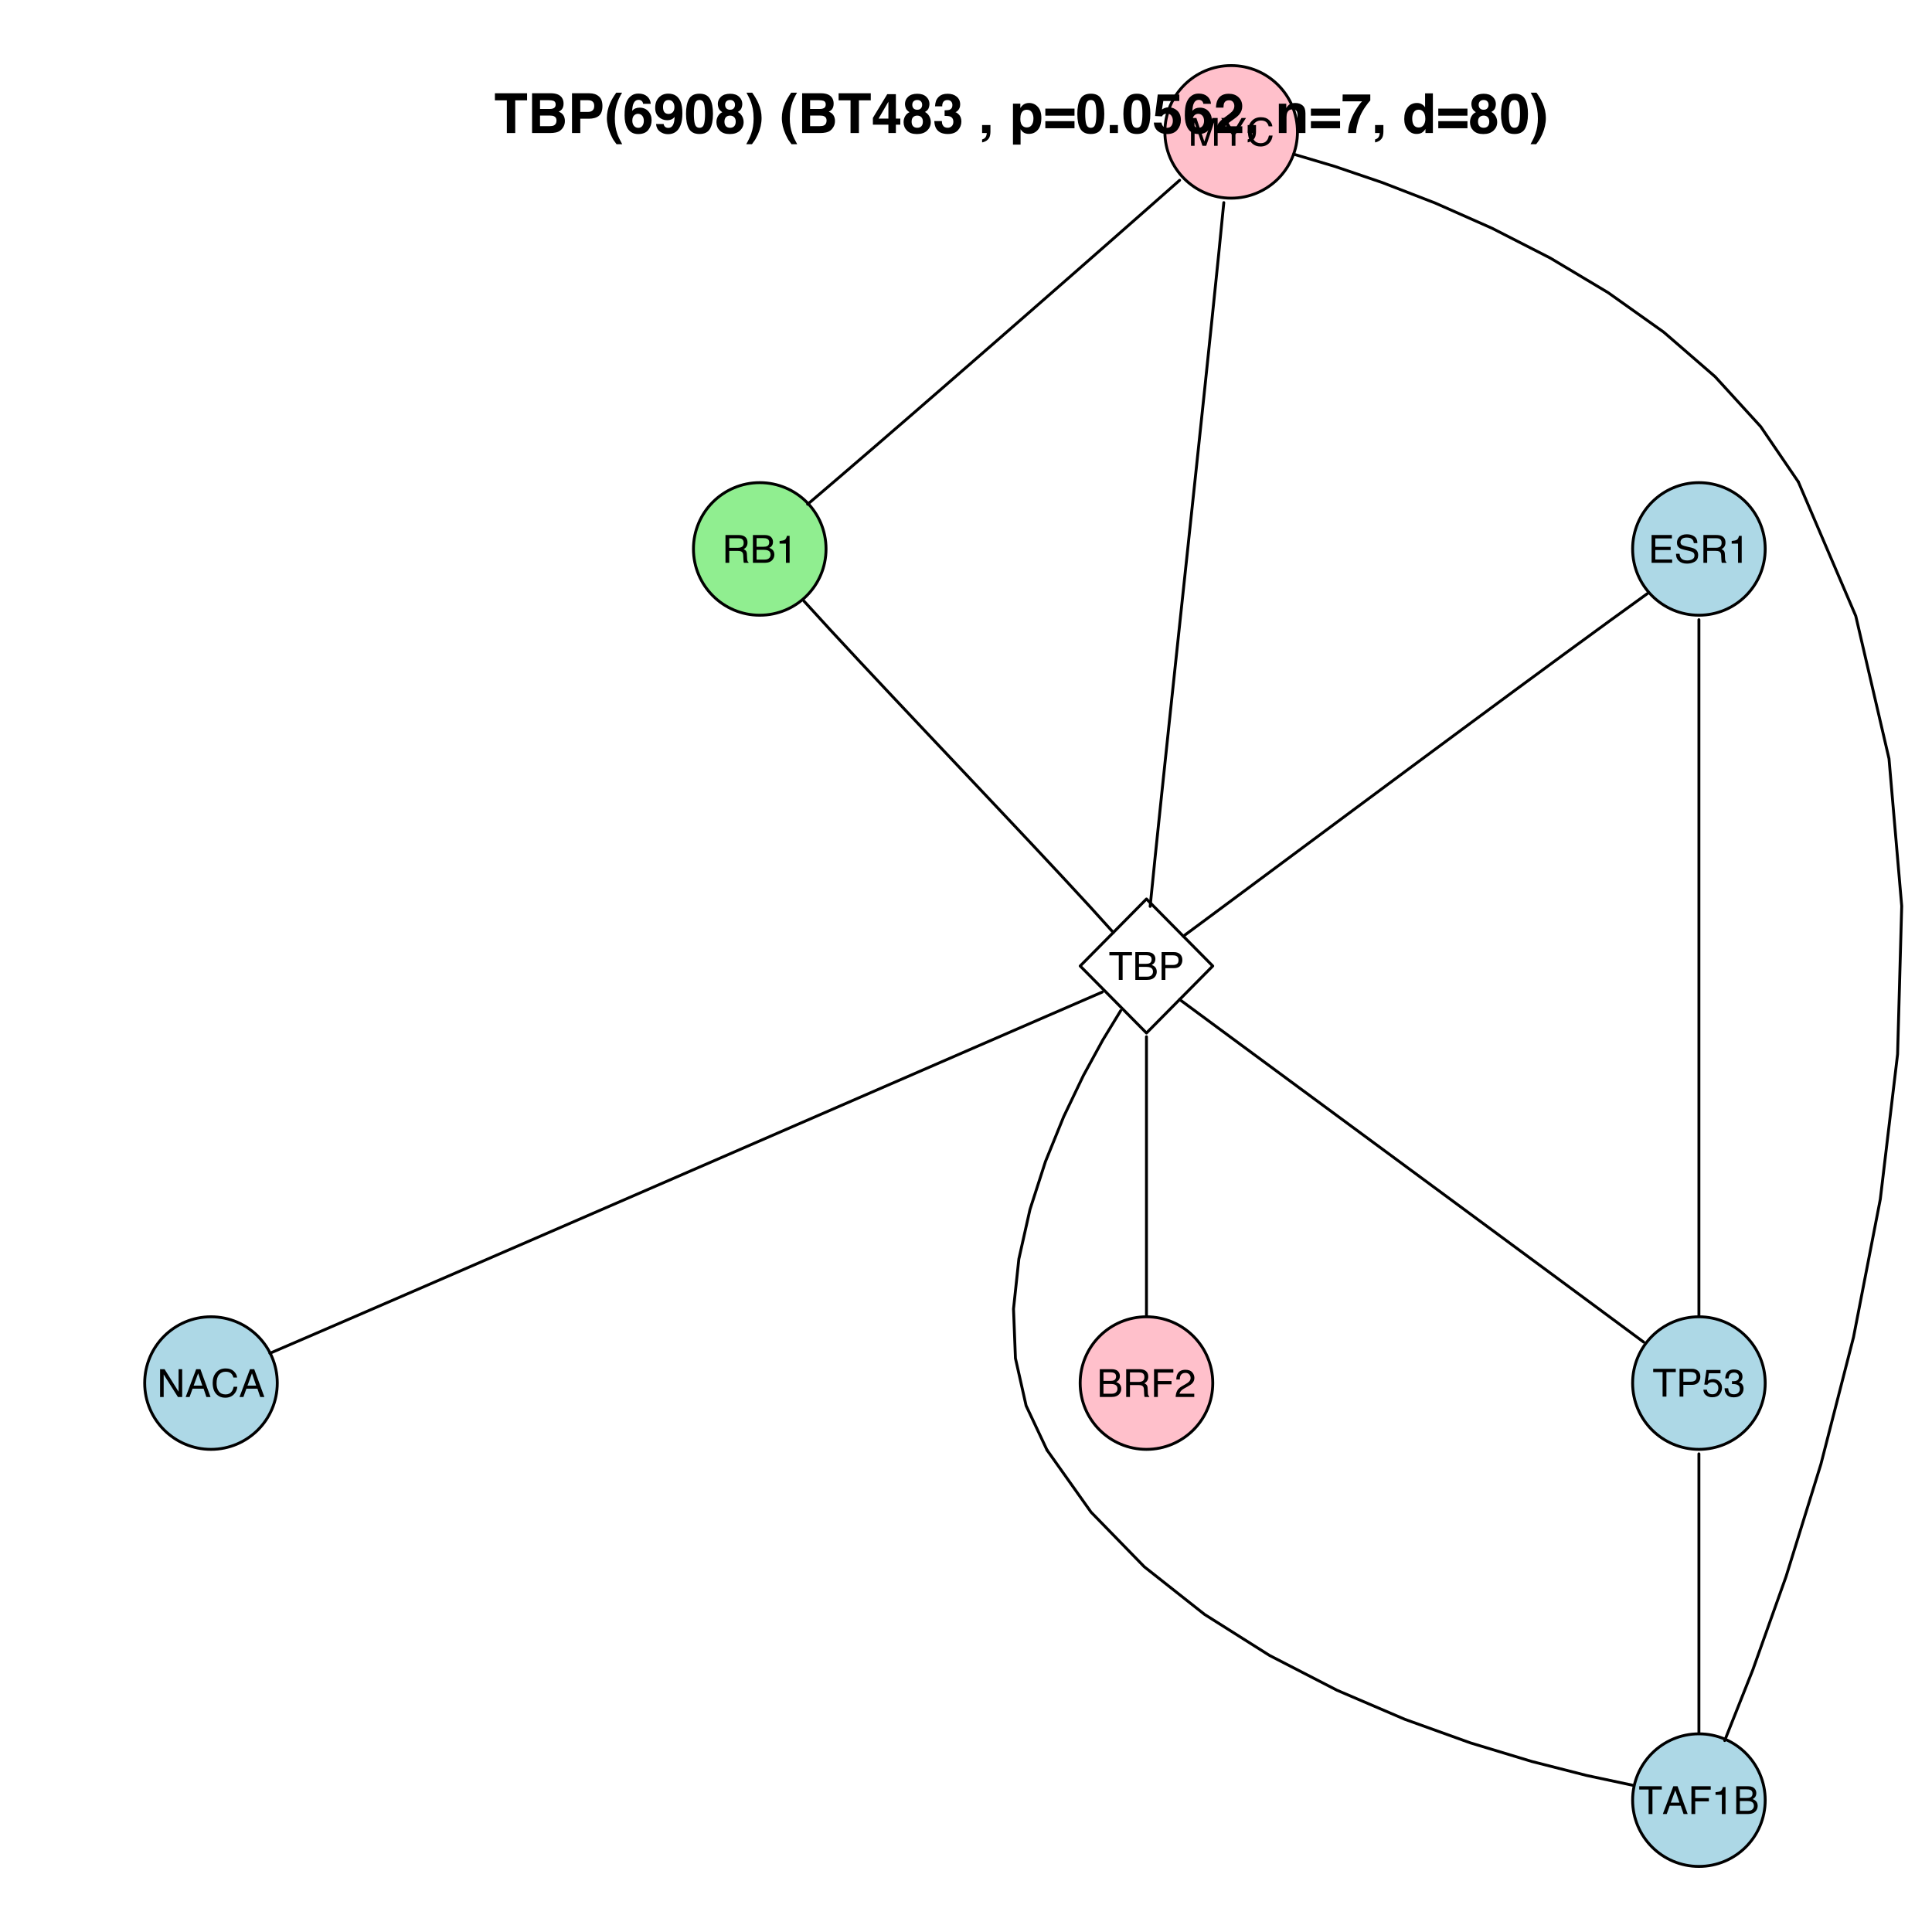 <?xml version="1.0" encoding="UTF-8"?>
<svg xmlns="http://www.w3.org/2000/svg" xmlns:xlink="http://www.w3.org/1999/xlink" width="504pt" height="504pt" viewBox="0 0 504 504" version="1.1">
<defs>
<g>
<symbol overflow="visible" id="glyph0-0">
<path style="stroke:none;" d="M 0.328 0 L 0.328 -7.25 L 6.078 -7.25 L 6.078 0 Z M 5.172 -0.906 L 5.172 -6.344 L 1.234 -6.344 L 1.234 -0.906 Z "/>
</symbol>
<symbol overflow="visible" id="glyph0-1">
<path style="stroke:none;" d="M 0.859 -7.25 L 6.156 -7.25 L 6.156 -6.359 L 1.828 -6.359 L 1.828 -4.156 L 5.828 -4.156 L 5.828 -3.328 L 1.828 -3.328 L 1.828 -0.859 L 6.219 -0.859 L 6.219 0 L 0.859 0 Z M 3.547 -7.25 Z "/>
</symbol>
<symbol overflow="visible" id="glyph0-2">
<path style="stroke:none;" d="M 1.406 -2.344 C 1.438 -1.926 1.535 -1.594 1.703 -1.344 C 2.023 -0.852 2.598 -0.609 3.422 -0.609 C 3.797 -0.609 4.133 -0.664 4.438 -0.781 C 5.02 -0.977 5.312 -1.344 5.312 -1.875 C 5.312 -2.27 5.188 -2.551 4.938 -2.719 C 4.688 -2.883 4.297 -3.023 3.766 -3.141 L 2.781 -3.359 C 2.145 -3.504 1.691 -3.664 1.422 -3.844 C 0.961 -4.145 0.734 -4.598 0.734 -5.203 C 0.734 -5.859 0.957 -6.395 1.406 -6.812 C 1.852 -7.227 2.492 -7.438 3.328 -7.438 C 4.086 -7.438 4.734 -7.25 5.266 -6.875 C 5.797 -6.508 6.062 -5.926 6.062 -5.125 L 5.141 -5.125 C 5.086 -5.508 4.977 -5.805 4.812 -6.016 C 4.52 -6.391 4.016 -6.578 3.297 -6.578 C 2.711 -6.578 2.289 -6.457 2.031 -6.219 C 1.781 -5.977 1.656 -5.695 1.656 -5.375 C 1.656 -5.02 1.805 -4.758 2.109 -4.594 C 2.305 -4.488 2.742 -4.359 3.422 -4.203 L 4.438 -3.969 C 4.926 -3.852 5.305 -3.695 5.578 -3.5 C 6.035 -3.164 6.266 -2.676 6.266 -2.031 C 6.266 -1.227 5.973 -0.648 5.391 -0.297 C 4.805 0.047 4.129 0.219 3.359 0.219 C 2.453 0.219 1.742 -0.016 1.234 -0.484 C 0.723 -0.941 0.473 -1.562 0.484 -2.344 Z M 3.391 -7.453 Z "/>
</symbol>
<symbol overflow="visible" id="glyph0-3">
<path style="stroke:none;" d="M 4.141 -3.922 C 4.598 -3.922 4.961 -4.016 5.234 -4.203 C 5.504 -4.391 5.641 -4.723 5.641 -5.203 C 5.641 -5.723 5.453 -6.078 5.078 -6.266 C 4.867 -6.359 4.598 -6.406 4.266 -6.406 L 1.875 -6.406 L 1.875 -3.922 Z M 0.891 -7.25 L 4.25 -7.25 C 4.801 -7.25 5.254 -7.172 5.609 -7.016 C 6.297 -6.703 6.641 -6.129 6.641 -5.297 C 6.641 -4.859 6.547 -4.5 6.359 -4.219 C 6.18 -3.945 5.93 -3.727 5.609 -3.562 C 5.891 -3.445 6.102 -3.297 6.25 -3.109 C 6.395 -2.922 6.473 -2.617 6.484 -2.203 L 6.531 -1.219 C 6.539 -0.945 6.562 -0.742 6.594 -0.609 C 6.656 -0.379 6.758 -0.227 6.906 -0.156 L 6.906 0 L 5.703 0 C 5.672 -0.062 5.645 -0.141 5.625 -0.234 C 5.602 -0.336 5.586 -0.531 5.578 -0.812 L 5.516 -2.031 C 5.492 -2.5 5.316 -2.812 4.984 -2.969 C 4.797 -3.062 4.504 -3.109 4.109 -3.109 L 1.875 -3.109 L 1.875 0 L 0.891 0 Z "/>
</symbol>
<symbol overflow="visible" id="glyph0-4">
<path style="stroke:none;" d="M 0.969 -5 L 0.969 -5.688 C 1.613 -5.75 2.062 -5.852 2.312 -6 C 2.562 -6.145 2.75 -6.488 2.875 -7.031 L 3.578 -7.031 L 3.578 0 L 2.625 0 L 2.625 -5 Z "/>
</symbol>
<symbol overflow="visible" id="glyph0-5">
<path style="stroke:none;" d="M 0.75 -7.25 L 2.156 -7.25 L 4.234 -1.125 L 6.297 -7.25 L 7.703 -7.25 L 7.703 0 L 6.766 0 L 6.766 -4.281 C 6.766 -4.426 6.766 -4.672 6.766 -5.016 C 6.773 -5.359 6.781 -5.723 6.781 -6.109 L 4.719 0 L 3.734 0 L 1.656 -6.109 L 1.656 -5.891 C 1.656 -5.711 1.66 -5.441 1.672 -5.078 C 1.68 -4.711 1.688 -4.445 1.688 -4.281 L 1.688 0 L 0.75 0 Z "/>
</symbol>
<symbol overflow="visible" id="glyph0-6">
<path style="stroke:none;" d="M 0.203 -7.25 L 1.359 -7.25 L 3.438 -3.766 L 5.516 -7.25 L 6.672 -7.25 L 3.922 -2.922 L 3.922 0 L 2.953 0 L 2.953 -2.922 Z M 3.453 -7.25 Z "/>
</symbol>
<symbol overflow="visible" id="glyph0-7">
<path style="stroke:none;" d="M 3.828 -7.453 C 4.742 -7.453 5.453 -7.207 5.953 -6.719 C 6.461 -6.238 6.75 -5.691 6.812 -5.078 L 5.844 -5.078 C 5.738 -5.547 5.523 -5.914 5.203 -6.188 C 4.879 -6.457 4.422 -6.594 3.828 -6.594 C 3.117 -6.594 2.547 -6.344 2.109 -5.844 C 1.672 -5.344 1.453 -4.57 1.453 -3.531 C 1.453 -2.688 1.648 -2 2.047 -1.469 C 2.441 -0.938 3.031 -0.672 3.812 -0.672 C 4.539 -0.672 5.094 -0.953 5.469 -1.516 C 5.664 -1.805 5.816 -2.191 5.922 -2.672 L 6.875 -2.672 C 6.789 -1.898 6.508 -1.258 6.031 -0.75 C 5.445 -0.125 4.672 0.188 3.703 0.188 C 2.859 0.188 2.148 -0.066 1.578 -0.578 C 0.816 -1.254 0.438 -2.297 0.438 -3.703 C 0.438 -4.773 0.723 -5.648 1.297 -6.328 C 1.91 -7.078 2.754 -7.453 3.828 -7.453 Z M 3.625 -7.453 Z "/>
</symbol>
<symbol overflow="visible" id="glyph0-8">
<path style="stroke:none;" d="M 3.5 -4.188 C 3.906 -4.188 4.227 -4.242 4.469 -4.359 C 4.82 -4.535 5 -4.863 5 -5.344 C 5 -5.812 4.805 -6.129 4.422 -6.297 C 4.211 -6.391 3.891 -6.438 3.453 -6.438 L 1.703 -6.438 L 1.703 -4.188 Z M 3.828 -0.844 C 4.43 -0.844 4.859 -1.016 5.109 -1.359 C 5.273 -1.578 5.359 -1.844 5.359 -2.156 C 5.359 -2.688 5.125 -3.047 4.656 -3.234 C 4.406 -3.336 4.07 -3.391 3.656 -3.391 L 1.703 -3.391 L 1.703 -0.844 Z M 0.75 -7.25 L 3.859 -7.25 C 4.711 -7.25 5.316 -6.992 5.672 -6.484 C 5.879 -6.191 5.984 -5.848 5.984 -5.453 C 5.984 -4.992 5.852 -4.617 5.594 -4.328 C 5.457 -4.172 5.266 -4.031 5.016 -3.906 C 5.391 -3.758 5.664 -3.598 5.844 -3.422 C 6.176 -3.109 6.344 -2.676 6.344 -2.125 C 6.344 -1.656 6.195 -1.227 5.906 -0.844 C 5.469 -0.281 4.77 0 3.812 0 L 0.75 0 Z "/>
</symbol>
<symbol overflow="visible" id="glyph0-9">
<path style="stroke:none;" d="M 6.047 -7.25 L 6.047 -6.391 L 3.609 -6.391 L 3.609 0 L 2.609 0 L 2.609 -6.391 L 0.156 -6.391 L 0.156 -7.25 Z "/>
</symbol>
<symbol overflow="visible" id="glyph0-10">
<path style="stroke:none;" d="M 0.859 -7.25 L 4.125 -7.25 C 4.77 -7.25 5.289 -7.066 5.688 -6.703 C 6.082 -6.336 6.281 -5.828 6.281 -5.172 C 6.281 -4.609 6.102 -4.113 5.75 -3.688 C 5.395 -3.27 4.852 -3.062 4.125 -3.062 L 1.844 -3.062 L 1.844 0 L 0.859 0 Z M 5.281 -5.172 C 5.281 -5.703 5.082 -6.062 4.688 -6.25 C 4.477 -6.352 4.18 -6.406 3.797 -6.406 L 1.844 -6.406 L 1.844 -3.891 L 3.797 -3.891 C 4.242 -3.891 4.602 -3.984 4.875 -4.172 C 5.145 -4.359 5.281 -4.691 5.281 -5.172 Z "/>
</symbol>
<symbol overflow="visible" id="glyph0-11">
<path style="stroke:none;" d="M 0.766 -7.25 L 1.938 -7.25 L 5.594 -1.375 L 5.594 -7.25 L 6.531 -7.25 L 6.531 0 L 5.422 0 L 1.703 -5.875 L 1.703 0 L 0.766 0 Z M 3.578 -7.25 Z "/>
</symbol>
<symbol overflow="visible" id="glyph0-12">
<path style="stroke:none;" d="M 4.484 -2.969 L 3.391 -6.172 L 2.219 -2.969 Z M 2.875 -7.25 L 3.984 -7.25 L 6.625 0 L 5.547 0 L 4.812 -2.172 L 1.938 -2.172 L 1.156 0 L 0.141 0 Z M 3.391 -7.25 Z "/>
</symbol>
<symbol overflow="visible" id="glyph0-13">
<path style="stroke:none;" d="M 1.25 -1.797 C 1.312 -1.297 1.547 -0.945 1.953 -0.75 C 2.16 -0.656 2.406 -0.609 2.688 -0.609 C 3.207 -0.609 3.594 -0.773 3.844 -1.109 C 4.102 -1.441 4.234 -1.812 4.234 -2.219 C 4.234 -2.719 4.082 -3.098 3.781 -3.359 C 3.477 -3.629 3.117 -3.766 2.703 -3.766 C 2.391 -3.766 2.125 -3.707 1.906 -3.594 C 1.688 -3.477 1.504 -3.312 1.359 -3.094 L 0.578 -3.141 L 1.125 -6.953 L 4.797 -6.953 L 4.797 -6.094 L 1.781 -6.094 L 1.484 -4.125 C 1.648 -4.25 1.805 -4.344 1.953 -4.406 C 2.211 -4.52 2.52 -4.578 2.875 -4.578 C 3.52 -4.578 4.066 -4.363 4.516 -3.938 C 4.961 -3.52 5.188 -2.992 5.188 -2.359 C 5.188 -1.691 4.977 -1.102 4.562 -0.594 C 4.156 -0.082 3.5 0.172 2.594 0.172 C 2.02 0.172 1.508 0.008 1.062 -0.312 C 0.625 -0.633 0.379 -1.129 0.328 -1.797 Z "/>
</symbol>
<symbol overflow="visible" id="glyph0-14">
<path style="stroke:none;" d="M 2.625 0.188 C 1.789 0.188 1.18 -0.039 0.797 -0.5 C 0.422 -0.957 0.234 -1.516 0.234 -2.172 L 1.172 -2.172 C 1.211 -1.711 1.297 -1.379 1.422 -1.172 C 1.648 -0.797 2.066 -0.609 2.672 -0.609 C 3.141 -0.609 3.516 -0.734 3.797 -0.984 C 4.078 -1.242 4.219 -1.566 4.219 -1.953 C 4.219 -2.441 4.066 -2.781 3.766 -2.969 C 3.473 -3.164 3.062 -3.266 2.531 -3.266 C 2.477 -3.266 2.422 -3.266 2.359 -3.266 C 2.297 -3.266 2.234 -3.266 2.172 -3.266 L 2.172 -4.047 C 2.266 -4.035 2.344 -4.023 2.406 -4.016 C 2.469 -4.016 2.535 -4.016 2.609 -4.016 C 2.941 -4.016 3.211 -4.07 3.422 -4.188 C 3.797 -4.363 3.984 -4.691 3.984 -5.172 C 3.984 -5.523 3.859 -5.797 3.609 -5.984 C 3.359 -6.172 3.066 -6.266 2.734 -6.266 C 2.141 -6.266 1.734 -6.066 1.516 -5.672 C 1.391 -5.453 1.316 -5.145 1.297 -4.75 L 0.422 -4.75 C 0.422 -5.27 0.523 -5.719 0.734 -6.094 C 1.098 -6.75 1.734 -7.078 2.641 -7.078 C 3.367 -7.078 3.926 -6.914 4.312 -6.594 C 4.707 -6.27 4.906 -5.805 4.906 -5.203 C 4.906 -4.766 4.789 -4.41 4.562 -4.141 C 4.414 -3.973 4.227 -3.844 4 -3.75 C 4.375 -3.645 4.664 -3.445 4.875 -3.156 C 5.082 -2.863 5.188 -2.508 5.188 -2.094 C 5.188 -1.414 4.961 -0.863 4.516 -0.438 C 4.066 -0.02 3.438 0.188 2.625 0.188 Z "/>
</symbol>
<symbol overflow="visible" id="glyph0-15">
<path style="stroke:none;" d="M 0.859 -7.25 L 5.891 -7.25 L 5.891 -6.359 L 1.844 -6.359 L 1.844 -4.156 L 5.406 -4.156 L 5.406 -3.297 L 1.844 -3.297 L 1.844 0 L 0.859 0 Z "/>
</symbol>
<symbol overflow="visible" id="glyph0-16">
<path style="stroke:none;" d="M 0.312 0 C 0.344 -0.602 0.469 -1.129 0.688 -1.578 C 0.906 -2.035 1.332 -2.445 1.969 -2.812 L 2.922 -3.359 C 3.348 -3.609 3.645 -3.82 3.812 -4 C 4.082 -4.27 4.219 -4.582 4.219 -4.938 C 4.219 -5.344 4.094 -5.664 3.844 -5.906 C 3.602 -6.156 3.273 -6.281 2.859 -6.281 C 2.254 -6.281 1.832 -6.051 1.594 -5.594 C 1.469 -5.344 1.398 -5 1.391 -4.562 L 0.484 -4.562 C 0.492 -5.176 0.609 -5.676 0.828 -6.062 C 1.211 -6.75 1.895 -7.094 2.875 -7.094 C 3.676 -7.094 4.266 -6.875 4.641 -6.438 C 5.016 -6 5.203 -5.508 5.203 -4.969 C 5.203 -4.406 5.004 -3.926 4.609 -3.531 C 4.379 -3.289 3.961 -3.004 3.359 -2.672 L 2.688 -2.297 C 2.363 -2.117 2.113 -1.953 1.938 -1.797 C 1.602 -1.504 1.395 -1.188 1.312 -0.844 L 5.172 -0.844 L 5.172 0 Z "/>
</symbol>
<symbol overflow="visible" id="glyph1-0">
<path style="stroke:none;" d="M 1.078 0 L 1.078 -10.375 L 9.438 -10.375 L 9.438 0 Z M 8.141 -1.297 L 8.141 -9.078 L 2.375 -9.078 L 2.375 -1.297 Z "/>
</symbol>
<symbol overflow="visible" id="glyph1-1">
<path style="stroke:none;" d="M 8.625 -10.375 L 8.625 -8.531 L 5.531 -8.531 L 5.531 0 L 3.344 0 L 3.344 -8.531 L 0.234 -8.531 L 0.234 -10.375 Z "/>
</symbol>
<symbol overflow="visible" id="glyph1-2">
<path style="stroke:none;" d="M 3.203 -8.562 L 3.203 -6.281 L 5.75 -6.281 C 6.195 -6.281 6.562 -6.363 6.844 -6.531 C 7.133 -6.707 7.281 -7.016 7.281 -7.453 C 7.281 -7.93 7.094 -8.25 6.719 -8.406 C 6.395 -8.508 5.984 -8.562 5.484 -8.562 Z M 3.203 -4.562 L 3.203 -1.797 L 5.75 -1.797 C 6.195 -1.797 6.551 -1.859 6.812 -1.984 C 7.27 -2.211 7.5 -2.645 7.5 -3.281 C 7.5 -3.82 7.273 -4.191 6.828 -4.391 C 6.578 -4.504 6.227 -4.562 5.781 -4.562 Z M 6.172 -10.375 C 7.441 -10.352 8.344 -9.984 8.875 -9.266 C 9.188 -8.828 9.344 -8.301 9.344 -7.688 C 9.344 -7.051 9.188 -6.539 8.875 -6.156 C 8.695 -5.938 8.43 -5.738 8.078 -5.562 C 8.609 -5.375 9.008 -5.07 9.281 -4.656 C 9.551 -4.238 9.688 -3.727 9.688 -3.125 C 9.688 -2.508 9.531 -1.961 9.219 -1.484 C 9.02 -1.148 8.773 -0.875 8.484 -0.656 C 8.148 -0.406 7.754 -0.234 7.297 -0.141 C 6.848 -0.047 6.359 0 5.828 0 L 1.125 0 L 1.125 -10.375 Z "/>
</symbol>
<symbol overflow="visible" id="glyph1-3">
<path style="stroke:none;" d="M 6.938 -7.062 C 6.938 -7.602 6.789 -7.988 6.5 -8.219 C 6.219 -8.445 5.82 -8.562 5.312 -8.562 L 3.297 -8.562 L 3.297 -5.516 L 5.312 -5.516 C 5.82 -5.516 6.219 -5.641 6.5 -5.891 C 6.789 -6.141 6.938 -6.531 6.938 -7.062 Z M 9.078 -7.078 C 9.078 -5.859 8.766 -4.992 8.141 -4.484 C 7.523 -3.984 6.645 -3.734 5.5 -3.734 L 3.297 -3.734 L 3.297 0 L 1.141 0 L 1.141 -10.375 L 5.656 -10.375 C 6.695 -10.375 7.523 -10.102 8.141 -9.562 C 8.766 -9.031 9.078 -8.203 9.078 -7.078 Z "/>
</symbol>
<symbol overflow="visible" id="glyph1-4">
<path style="stroke:none;" d="M 1.453 -7.75 C 1.816 -8.613 2.359 -9.539 3.078 -10.531 L 4.594 -10.531 L 4.156 -9.75 C 3.562 -8.664 3.148 -7.531 2.922 -6.344 C 2.773 -5.562 2.703 -4.711 2.703 -3.797 C 2.703 -2.359 2.91 -1.039 3.328 0.156 C 3.566 0.875 4 1.789 4.625 2.906 L 3.141 2.906 L 2.641 2.219 C 2.316 1.812 1.973 1.195 1.609 0.375 C 0.953 -1.082 0.625 -2.516 0.625 -3.922 C 0.625 -5.211 0.898 -6.488 1.453 -7.75 Z "/>
</symbol>
<symbol overflow="visible" id="glyph1-5">
<path style="stroke:none;" d="M 2.469 -3.234 C 2.469 -2.68 2.613 -2.227 2.906 -1.875 C 3.195 -1.531 3.57 -1.359 4.031 -1.359 C 4.477 -1.359 4.828 -1.523 5.078 -1.859 C 5.336 -2.203 5.469 -2.641 5.469 -3.172 C 5.469 -3.766 5.32 -4.219 5.031 -4.531 C 4.738 -4.852 4.379 -5.016 3.953 -5.016 C 3.617 -5.016 3.316 -4.91 3.047 -4.703 C 2.66 -4.398 2.469 -3.91 2.469 -3.234 Z M 5.281 -7.625 C 5.281 -7.789 5.219 -7.973 5.094 -8.172 C 4.875 -8.492 4.547 -8.656 4.109 -8.656 C 3.461 -8.656 3 -8.289 2.719 -7.562 C 2.57 -7.156 2.469 -6.555 2.406 -5.766 C 2.656 -6.066 2.941 -6.285 3.266 -6.422 C 3.598 -6.555 3.977 -6.625 4.406 -6.625 C 5.312 -6.625 6.051 -6.316 6.625 -5.703 C 7.207 -5.086 7.5 -4.301 7.5 -3.344 C 7.5 -2.383 7.211 -1.539 6.641 -0.812 C 6.078 -0.094 5.195 0.266 4 0.266 C 2.719 0.266 1.77 -0.27 1.156 -1.344 C 0.688 -2.188 0.453 -3.27 0.453 -4.594 C 0.453 -5.375 0.484 -6.008 0.547 -6.5 C 0.66 -7.363 0.891 -8.082 1.234 -8.656 C 1.523 -9.145 1.906 -9.539 2.375 -9.844 C 2.844 -10.145 3.406 -10.297 4.062 -10.297 C 5.008 -10.297 5.766 -10.051 6.328 -9.562 C 6.891 -9.082 7.207 -8.438 7.281 -7.625 Z "/>
</symbol>
<symbol overflow="visible" id="glyph1-6">
<path style="stroke:none;" d="M 0.422 -6.609 C 0.422 -7.703 0.738 -8.586 1.375 -9.266 C 2.008 -9.941 2.828 -10.281 3.828 -10.281 C 5.379 -10.281 6.445 -9.594 7.031 -8.219 C 7.352 -7.445 7.516 -6.426 7.516 -5.156 C 7.516 -3.914 7.359 -2.883 7.047 -2.062 C 6.441 -0.488 5.344 0.297 3.75 0.297 C 2.977 0.297 2.285 0.07 1.672 -0.375 C 1.066 -0.832 0.723 -1.492 0.641 -2.359 L 2.625 -2.359 C 2.676 -2.055 2.801 -1.812 3 -1.625 C 3.207 -1.438 3.484 -1.344 3.828 -1.344 C 4.492 -1.344 4.957 -1.711 5.219 -2.453 C 5.363 -2.848 5.457 -3.438 5.5 -4.219 C 5.312 -3.988 5.117 -3.812 4.922 -3.688 C 4.547 -3.457 4.082 -3.344 3.531 -3.344 C 2.719 -3.344 1.992 -3.625 1.359 -4.188 C 0.734 -4.75 0.422 -5.555 0.422 -6.609 Z M 3.969 -4.984 C 4.238 -4.984 4.5 -5.062 4.75 -5.219 C 5.207 -5.508 5.438 -6.016 5.438 -6.734 C 5.438 -7.305 5.301 -7.758 5.031 -8.094 C 4.758 -8.438 4.391 -8.609 3.922 -8.609 C 3.578 -8.609 3.281 -8.516 3.031 -8.328 C 2.656 -8.023 2.469 -7.516 2.469 -6.797 C 2.469 -6.191 2.586 -5.738 2.828 -5.438 C 3.078 -5.133 3.457 -4.984 3.969 -4.984 Z "/>
</symbol>
<symbol overflow="visible" id="glyph1-7">
<path style="stroke:none;" d="M 2.5 -5 C 2.5 -3.832 2.594 -2.938 2.781 -2.312 C 2.977 -1.688 3.375 -1.375 3.969 -1.375 C 4.562 -1.375 4.953 -1.688 5.141 -2.312 C 5.328 -2.938 5.422 -3.832 5.422 -5 C 5.422 -6.227 5.328 -7.133 5.141 -7.719 C 4.953 -8.312 4.562 -8.609 3.969 -8.609 C 3.375 -8.609 2.977 -8.312 2.781 -7.719 C 2.594 -7.133 2.5 -6.227 2.5 -5 Z M 3.969 -10.266 C 5.27 -10.266 6.18 -9.805 6.703 -8.891 C 7.223 -7.984 7.484 -6.688 7.484 -5 C 7.484 -3.312 7.223 -2.016 6.703 -1.109 C 6.18 -0.203 5.27 0.25 3.969 0.25 C 2.664 0.25 1.754 -0.203 1.234 -1.109 C 0.711 -2.016 0.453 -3.312 0.453 -5 C 0.453 -6.688 0.711 -7.984 1.234 -8.891 C 1.754 -9.805 2.664 -10.266 3.969 -10.266 Z "/>
</symbol>
<symbol overflow="visible" id="glyph1-8">
<path style="stroke:none;" d="M 2.469 -2.969 C 2.469 -2.457 2.598 -2.062 2.859 -1.781 C 3.117 -1.508 3.477 -1.375 3.938 -1.375 C 4.395 -1.375 4.754 -1.508 5.016 -1.781 C 5.273 -2.062 5.406 -2.457 5.406 -2.969 C 5.406 -3.488 5.27 -3.879 5 -4.141 C 4.738 -4.41 4.383 -4.547 3.938 -4.547 C 3.477 -4.547 3.117 -4.41 2.859 -4.141 C 2.598 -3.879 2.469 -3.488 2.469 -2.969 Z M 0.375 -2.828 C 0.375 -3.398 0.504 -3.914 0.766 -4.375 C 1.023 -4.844 1.406 -5.195 1.906 -5.438 C 1.414 -5.758 1.098 -6.109 0.953 -6.484 C 0.805 -6.867 0.734 -7.227 0.734 -7.562 C 0.734 -8.312 1.008 -8.945 1.562 -9.469 C 2.125 -9.988 2.914 -10.25 3.938 -10.25 C 4.945 -10.25 5.727 -9.988 6.281 -9.469 C 6.844 -8.945 7.125 -8.312 7.125 -7.562 C 7.125 -7.227 7.051 -6.867 6.906 -6.484 C 6.758 -6.109 6.441 -5.781 5.953 -5.5 C 6.453 -5.219 6.828 -4.844 7.078 -4.375 C 7.336 -3.914 7.469 -3.398 7.469 -2.828 C 7.469 -1.973 7.148 -1.242 6.516 -0.641 C 5.879 -0.035 4.988 0.266 3.844 0.266 C 2.707 0.266 1.844 -0.035 1.25 -0.641 C 0.664 -1.242 0.375 -1.973 0.375 -2.828 Z M 2.641 -7.344 C 2.641 -6.969 2.754 -6.66 2.984 -6.422 C 3.211 -6.191 3.531 -6.078 3.938 -6.078 C 4.344 -6.078 4.656 -6.191 4.875 -6.422 C 5.102 -6.66 5.219 -6.969 5.219 -7.344 C 5.219 -7.75 5.102 -8.062 4.875 -8.281 C 4.656 -8.508 4.344 -8.625 3.938 -8.625 C 3.531 -8.625 3.211 -8.508 2.984 -8.281 C 2.754 -8.062 2.641 -7.75 2.641 -7.344 Z "/>
</symbol>
<symbol overflow="visible" id="glyph1-9">
<path style="stroke:none;" d="M 1.688 -10.531 C 2.406 -9.539 2.945 -8.613 3.312 -7.75 C 3.863 -6.488 4.141 -5.211 4.141 -3.922 C 4.141 -2.516 3.816 -1.082 3.172 0.375 C 2.797 1.195 2.445 1.812 2.125 2.219 L 1.625 2.906 L 0.141 2.906 C 0.766 1.789 1.195 0.875 1.438 0.156 C 1.852 -1.039 2.062 -2.359 2.062 -3.797 C 2.062 -4.711 1.988 -5.562 1.844 -6.344 C 1.613 -7.531 1.203 -8.664 0.609 -9.75 L 0.188 -10.531 Z "/>
</symbol>
<symbol overflow="visible" id="glyph1-10">
<path style="stroke:none;" d=""/>
</symbol>
<symbol overflow="visible" id="glyph1-11">
<path style="stroke:none;" d="M 7.531 -2.188 L 6.375 -2.188 L 6.375 0 L 4.422 0 L 4.422 -2.188 L 0.375 -2.188 L 0.375 -3.953 L 4.125 -10.141 L 6.375 -10.141 L 6.375 -3.766 L 7.531 -3.766 Z M 4.422 -3.766 L 4.422 -8.172 L 1.859 -3.766 Z "/>
</symbol>
<symbol overflow="visible" id="glyph1-12">
<path style="stroke:none;" d="M 2.344 -3.125 C 2.344 -2.719 2.41 -2.383 2.547 -2.125 C 2.785 -1.625 3.227 -1.375 3.875 -1.375 C 4.27 -1.375 4.613 -1.508 4.906 -1.781 C 5.195 -2.051 5.344 -2.441 5.344 -2.953 C 5.344 -3.617 5.07 -4.066 4.531 -4.297 C 4.219 -4.422 3.727 -4.484 3.062 -4.484 L 3.062 -5.922 C 3.719 -5.93 4.176 -5.992 4.438 -6.109 C 4.875 -6.305 5.094 -6.703 5.094 -7.297 C 5.094 -7.691 4.977 -8.008 4.75 -8.25 C 4.531 -8.488 4.211 -8.609 3.797 -8.609 C 3.328 -8.609 2.977 -8.457 2.75 -8.156 C 2.531 -7.863 2.426 -7.469 2.438 -6.969 L 0.562 -6.969 C 0.582 -7.469 0.672 -7.945 0.828 -8.406 C 0.984 -8.801 1.238 -9.172 1.594 -9.516 C 1.852 -9.754 2.164 -9.938 2.531 -10.062 C 2.895 -10.188 3.336 -10.25 3.859 -10.25 C 4.836 -10.25 5.625 -9.992 6.219 -9.484 C 6.82 -8.984 7.125 -8.312 7.125 -7.469 C 7.125 -6.863 6.941 -6.352 6.578 -5.938 C 6.359 -5.688 6.125 -5.516 5.875 -5.422 C 6.062 -5.422 6.328 -5.258 6.672 -4.938 C 7.18 -4.469 7.438 -3.82 7.438 -3 C 7.438 -2.133 7.133 -1.375 6.531 -0.719 C 5.938 -0.07 5.055 0.25 3.891 0.25 C 2.441 0.25 1.438 -0.219 0.875 -1.156 C 0.57 -1.656 0.406 -2.312 0.375 -3.125 Z "/>
</symbol>
<symbol overflow="visible" id="glyph1-13">
<path style="stroke:none;" d="M 0.828 1.672 C 1.234 1.555 1.531 1.363 1.719 1.094 C 1.906 0.832 2.016 0.469 2.047 0 L 0.828 0 L 0.828 -2.094 L 3 -2.094 L 3 -0.281 C 3 0.039 2.957 0.375 2.875 0.719 C 2.789 1.062 2.633 1.363 2.406 1.625 C 2.156 1.895 1.859 2.098 1.516 2.234 C 1.18 2.367 0.953 2.438 0.828 2.438 Z "/>
</symbol>
<symbol overflow="visible" id="glyph1-14">
<path style="stroke:none;" d="M 6.219 -3.828 C 6.219 -4.422 6.082 -4.941 5.812 -5.391 C 5.539 -5.848 5.102 -6.078 4.5 -6.078 C 3.77 -6.078 3.27 -5.734 3 -5.047 C 2.863 -4.68 2.797 -4.219 2.797 -3.656 C 2.797 -2.77 3.031 -2.145 3.5 -1.781 C 3.781 -1.57 4.113 -1.469 4.5 -1.469 C 5.062 -1.469 5.488 -1.68 5.781 -2.109 C 6.07 -2.535 6.219 -3.109 6.219 -3.828 Z M 5.078 -7.844 C 5.973 -7.844 6.727 -7.508 7.344 -6.844 C 7.969 -6.188 8.281 -5.219 8.281 -3.938 C 8.281 -2.582 7.977 -1.551 7.375 -0.844 C 6.77 -0.133 5.988 0.219 5.031 0.219 C 4.414 0.219 3.91 0.066 3.516 -0.234 C 3.285 -0.41 3.066 -0.66 2.859 -0.984 L 2.859 3.016 L 0.875 3.016 L 0.875 -7.672 L 2.797 -7.672 L 2.797 -6.531 C 3.016 -6.863 3.242 -7.129 3.484 -7.328 C 3.93 -7.672 4.461 -7.844 5.078 -7.844 Z "/>
</symbol>
<symbol overflow="visible" id="glyph1-15">
<path style="stroke:none;" d="M 8.125 -6.375 L 8.125 -4.531 L 0.516 -4.531 L 0.516 -6.375 Z M 8.125 -3.094 L 8.125 -1.25 L 0.516 -1.25 L 0.516 -3.094 Z "/>
</symbol>
<symbol overflow="visible" id="glyph1-16">
<path style="stroke:none;" d="M 0.906 -2.094 L 3.031 -2.094 L 3.031 0 L 0.906 0 Z "/>
</symbol>
<symbol overflow="visible" id="glyph1-17">
<path style="stroke:none;" d="M 2.375 -2.734 C 2.457 -2.297 2.609 -1.957 2.828 -1.719 C 3.055 -1.477 3.383 -1.359 3.812 -1.359 C 4.312 -1.359 4.691 -1.531 4.953 -1.875 C 5.211 -2.227 5.344 -2.672 5.344 -3.203 C 5.344 -3.723 5.219 -4.16 4.969 -4.516 C 4.727 -4.879 4.352 -5.062 3.844 -5.062 C 3.594 -5.062 3.379 -5.031 3.203 -4.969 C 2.891 -4.852 2.656 -4.645 2.5 -4.344 L 0.703 -4.438 L 1.406 -10.062 L 7.031 -10.062 L 7.031 -8.359 L 2.859 -8.359 L 2.5 -6.141 C 2.812 -6.336 3.051 -6.469 3.219 -6.531 C 3.508 -6.645 3.863 -6.703 4.281 -6.703 C 5.125 -6.703 5.859 -6.414 6.484 -5.844 C 7.117 -5.281 7.438 -4.457 7.438 -3.375 C 7.438 -2.426 7.133 -1.582 6.531 -0.844 C 5.926 -0.102 5.02 0.266 3.812 0.266 C 2.844 0.266 2.047 0.004 1.422 -0.516 C 0.797 -1.035 0.445 -1.773 0.375 -2.734 Z "/>
</symbol>
<symbol overflow="visible" id="glyph1-18">
<path style="stroke:none;" d="M 0.453 0 C 0.473 -0.727 0.629 -1.395 0.922 -2 C 1.203 -2.688 1.879 -3.41 2.953 -4.172 C 3.867 -4.828 4.461 -5.297 4.734 -5.578 C 5.148 -6.023 5.359 -6.516 5.359 -7.047 C 5.359 -7.484 5.238 -7.844 5 -8.125 C 4.77 -8.406 4.43 -8.547 3.984 -8.547 C 3.367 -8.547 2.953 -8.32 2.734 -7.875 C 2.609 -7.613 2.535 -7.195 2.516 -6.625 L 0.562 -6.625 C 0.594 -7.488 0.75 -8.188 1.031 -8.719 C 1.57 -9.738 2.523 -10.25 3.891 -10.25 C 4.961 -10.25 5.816 -9.945 6.453 -9.344 C 7.098 -8.75 7.422 -7.961 7.422 -6.984 C 7.422 -6.223 7.191 -5.551 6.734 -4.969 C 6.441 -4.57 5.957 -4.141 5.281 -3.672 L 4.484 -3.094 C 3.984 -2.738 3.641 -2.477 3.453 -2.312 C 3.266 -2.156 3.109 -1.973 2.984 -1.766 L 7.438 -1.766 L 7.438 0 Z "/>
</symbol>
<symbol overflow="visible" id="glyph1-19">
<path style="stroke:none;" d="M 5.188 -7.844 C 5.977 -7.844 6.625 -7.633 7.125 -7.219 C 7.633 -6.812 7.891 -6.125 7.891 -5.156 L 7.891 0 L 5.828 0 L 5.828 -4.656 C 5.828 -5.062 5.773 -5.375 5.672 -5.594 C 5.473 -5.988 5.098 -6.188 4.547 -6.188 C 3.867 -6.188 3.398 -5.895 3.141 -5.312 C 3.016 -5.008 2.953 -4.625 2.953 -4.156 L 2.953 0 L 0.953 0 L 0.953 -7.656 L 2.891 -7.656 L 2.891 -6.531 C 3.141 -6.926 3.379 -7.211 3.609 -7.391 C 4.023 -7.691 4.551 -7.844 5.188 -7.844 Z M 4.453 -7.875 Z "/>
</symbol>
<symbol overflow="visible" id="glyph1-20">
<path style="stroke:none;" d="M 7.594 -8.5 C 7.289 -8.195 6.875 -7.664 6.344 -6.906 C 5.812 -6.156 5.363 -5.379 5 -4.578 C 4.719 -3.941 4.461 -3.164 4.234 -2.25 C 4.004 -1.332 3.891 -0.582 3.891 0 L 1.797 0 C 1.859 -1.832 2.461 -3.734 3.609 -5.703 C 4.336 -6.93 4.953 -7.785 5.453 -8.266 L 0.359 -8.266 L 0.391 -10.062 L 7.594 -10.062 Z "/>
</symbol>
<symbol overflow="visible" id="glyph1-21">
<path style="stroke:none;" d="M 3.766 -7.844 C 4.223 -7.844 4.633 -7.738 5 -7.531 C 5.363 -7.332 5.656 -7.055 5.875 -6.703 L 5.875 -10.359 L 7.906 -10.359 L 7.906 0 L 5.969 0 L 5.969 -1.062 C 5.676 -0.602 5.348 -0.27 4.984 -0.062 C 4.617 0.133 4.164 0.234 3.625 0.234 C 2.727 0.234 1.973 -0.125 1.359 -0.844 C 0.742 -1.57 0.438 -2.504 0.438 -3.641 C 0.438 -4.941 0.738 -5.969 1.344 -6.719 C 1.945 -7.469 2.754 -7.844 3.766 -7.844 Z M 4.203 -1.453 C 4.766 -1.453 5.191 -1.66 5.484 -2.078 C 5.785 -2.504 5.938 -3.051 5.938 -3.719 C 5.938 -4.656 5.695 -5.328 5.219 -5.734 C 4.938 -5.973 4.602 -6.094 4.219 -6.094 C 3.625 -6.094 3.191 -5.867 2.922 -5.422 C 2.648 -4.984 2.516 -4.438 2.516 -3.781 C 2.516 -3.07 2.648 -2.504 2.922 -2.078 C 3.203 -1.66 3.629 -1.453 4.203 -1.453 Z "/>
</symbol>
</g>
</defs>
<g id="surface10993">
<rect x="0" y="0" width="504" height="504" style="fill:rgb(100%,100%,100%);fill-opacity:1;stroke:none;"/>
<path style="fill-rule:nonzero;fill:rgb(67.843%,84.706%,90.196%);fill-opacity:1;stroke-width:0.75;stroke-linecap:round;stroke-linejoin:round;stroke:rgb(0%,0%,0%);stroke-opacity:1;stroke-miterlimit:10;" d="M 460.488 143.199 C 460.488 152.75 452.746 160.492 443.195 160.492 C 433.645 160.492 425.902 152.75 425.902 143.199 C 425.902 133.648 433.645 125.906 443.195 125.906 C 452.746 125.906 460.488 133.648 460.488 143.199 "/>
<path style="fill-rule:nonzero;fill:rgb(100%,75.294%,79.608%);fill-opacity:1;stroke-width:0.75;stroke-linecap:round;stroke-linejoin:round;stroke:rgb(0%,0%,0%);stroke-opacity:1;stroke-miterlimit:10;" d="M 338.469 34.398 C 338.469 43.953 330.727 51.695 321.176 51.695 C 311.625 51.695 303.883 43.953 303.883 34.398 C 303.883 24.848 311.625 17.105 321.176 17.105 C 330.727 17.105 338.469 24.848 338.469 34.398 "/>
<path style="fill-rule:nonzero;fill:rgb(56.471%,93.333%,56.471%);fill-opacity:1;stroke-width:0.75;stroke-linecap:round;stroke-linejoin:round;stroke:rgb(0%,0%,0%);stroke-opacity:1;stroke-miterlimit:10;" d="M 215.488 143.199 C 215.488 152.75 207.746 160.492 198.195 160.492 C 188.645 160.492 180.902 152.75 180.902 143.199 C 180.902 133.648 188.645 125.906 198.195 125.906 C 207.746 125.906 215.488 133.648 215.488 143.199 "/>
<path style="fill-rule:nonzero;fill:rgb(67.843%,84.706%,90.196%);fill-opacity:1;stroke-width:0.75;stroke-linecap:round;stroke-linejoin:round;stroke:rgb(0%,0%,0%);stroke-opacity:1;stroke-miterlimit:10;" d="M 72.332 360.801 C 72.332 370.352 64.59 378.094 55.039 378.094 C 45.488 378.094 37.746 370.352 37.746 360.801 C 37.746 351.25 45.488 343.508 55.039 343.508 C 64.59 343.508 72.332 351.25 72.332 360.801 "/>
<path style="fill-rule:nonzero;fill:rgb(67.843%,84.706%,90.196%);fill-opacity:1;stroke-width:0.75;stroke-linecap:round;stroke-linejoin:round;stroke:rgb(0%,0%,0%);stroke-opacity:1;stroke-miterlimit:10;" d="M 460.488 360.801 C 460.488 370.352 452.746 378.094 443.195 378.094 C 433.645 378.094 425.902 370.352 425.902 360.801 C 425.902 351.25 433.645 343.508 443.195 343.508 C 452.746 343.508 460.488 351.25 460.488 360.801 "/>
<path style="fill-rule:nonzero;fill:rgb(67.843%,84.706%,90.196%);fill-opacity:1;stroke-width:0.75;stroke-linecap:round;stroke-linejoin:round;stroke:rgb(0%,0%,0%);stroke-opacity:1;stroke-miterlimit:10;" d="M 460.488 469.602 C 460.488 479.152 452.746 486.895 443.195 486.895 C 433.645 486.895 425.902 479.152 425.902 469.602 C 425.902 460.047 433.645 452.305 443.195 452.305 C 452.746 452.305 460.488 460.047 460.488 469.602 "/>
<path style="fill-rule:nonzero;fill:rgb(100%,75.294%,79.608%);fill-opacity:1;stroke-width:0.75;stroke-linecap:round;stroke-linejoin:round;stroke:rgb(0%,0%,0%);stroke-opacity:1;stroke-miterlimit:10;" d="M 316.371 360.801 C 316.371 370.352 308.629 378.094 299.078 378.094 C 289.527 378.094 281.785 370.352 281.785 360.801 C 281.785 351.25 289.527 343.508 299.078 343.508 C 308.629 343.508 316.371 351.25 316.371 360.801 "/>
<path style="fill:none;stroke-width:0.75;stroke-linecap:round;stroke-linejoin:round;stroke:rgb(0%,0%,0%);stroke-opacity:1;stroke-miterlimit:10;" d="M 281.785 252 L 299.078 234.516 L 316.371 252 L 299.078 269.484 L 281.785 252 "/>
<g style="fill:rgb(0%,0%,0%);fill-opacity:1;">
  <use xlink:href="#glyph0-1" x="429.992" y="146.816"/>
  <use xlink:href="#glyph0-2" x="436.735" y="146.816"/>
  <use xlink:href="#glyph0-3" x="443.478" y="146.816"/>
  <use xlink:href="#glyph0-4" x="450.779" y="146.816"/>
</g>
<g style="fill:rgb(0%,0%,0%);fill-opacity:1;">
  <use xlink:href="#glyph0-5" x="309.945" y="38.031"/>
  <use xlink:href="#glyph0-6" x="318.367" y="38.031"/>
  <use xlink:href="#glyph0-7" x="325.109" y="38.031"/>
</g>
<g style="fill:rgb(0%,0%,0%);fill-opacity:1;">
  <use xlink:href="#glyph0-3" x="188.363" y="146.824"/>
  <use xlink:href="#glyph0-8" x="195.664" y="146.824"/>
  <use xlink:href="#glyph0-4" x="202.407" y="146.824"/>
</g>
<g style="fill:rgb(0%,0%,0%);fill-opacity:1;">
  <use xlink:href="#glyph0-9" x="289.246" y="255.625"/>
  <use xlink:href="#glyph0-8" x="295.421" y="255.625"/>
  <use xlink:href="#glyph0-10" x="302.164" y="255.625"/>
</g>
<g style="fill:rgb(0%,0%,0%);fill-opacity:1;">
  <use xlink:href="#glyph0-11" x="40.996" y="364.434"/>
  <use xlink:href="#glyph0-12" x="48.297" y="364.434"/>
  <use xlink:href="#glyph0-7" x="55.04" y="364.434"/>
  <use xlink:href="#glyph0-12" x="62.34" y="364.434"/>
</g>
<g style="fill:rgb(0%,0%,0%);fill-opacity:1;">
  <use xlink:href="#glyph0-9" x="431.113" y="364.332"/>
  <use xlink:href="#glyph0-10" x="437.288" y="364.332"/>
  <use xlink:href="#glyph0-13" x="444.031" y="364.332"/>
  <use xlink:href="#glyph0-14" x="449.654" y="364.332"/>
</g>
<g style="fill:rgb(0%,0%,0%);fill-opacity:1;">
  <use xlink:href="#glyph0-9" x="427.465" y="473.227"/>
  <use xlink:href="#glyph0-12" x="433.64" y="473.227"/>
  <use xlink:href="#glyph0-15" x="440.383" y="473.227"/>
  <use xlink:href="#glyph0-4" x="446.558" y="473.227"/>
  <use xlink:href="#glyph0-8" x="452.181" y="473.227"/>
</g>
<g style="fill:rgb(0%,0%,0%);fill-opacity:1;">
  <use xlink:href="#glyph0-8" x="286.156" y="364.426"/>
  <use xlink:href="#glyph0-3" x="292.899" y="364.426"/>
  <use xlink:href="#glyph0-15" x="300.2" y="364.426"/>
  <use xlink:href="#glyph0-16" x="306.375" y="364.426"/>
</g>
<path style="fill:none;stroke-width:0.75;stroke-linecap:round;stroke-linejoin:round;stroke:rgb(0%,0%,0%);stroke-opacity:1;stroke-miterlimit:10;" d="M 429.746 154.855 L 419.793 162.055 L 408.117 170.586 L 395.184 180.098 L 381.461 190.234 L 367.414 200.637 L 353.512 210.953 L 340.223 220.824 L 328.008 229.898 L 317.344 237.816 L 308.688 244.23 "/>
<path style="fill:none;stroke-width:0.75;stroke-linecap:round;stroke-linejoin:round;stroke:rgb(0%,0%,0%);stroke-opacity:1;stroke-miterlimit:10;" d="M 443.195 161.656 L 443.195 343.312 "/>
<path style="fill:none;stroke-width:0.75;stroke-linecap:round;stroke-linejoin:round;stroke:rgb(0%,0%,0%);stroke-opacity:1;stroke-miterlimit:10;" d="M 307.727 47.027 L 300.055 53.801 L 291.086 61.691 L 281.137 70.426 L 270.523 79.715 L 259.566 89.285 L 248.578 98.855 L 237.883 108.148 L 227.789 116.879 L 218.617 124.77 L 210.688 131.543 "/>
<path style="fill:none;stroke-width:0.75;stroke-linecap:round;stroke-linejoin:round;stroke:rgb(0%,0%,0%);stroke-opacity:1;stroke-miterlimit:10;" d="M 319.254 52.855 L 317.887 66.629 L 316.148 83.516 L 314.137 102.734 L 311.938 123.5 L 309.648 145.02 L 307.355 166.516 L 305.16 187.191 L 303.145 206.266 L 301.406 222.949 L 300.039 236.457 "/>
<path style="fill:none;stroke-width:0.75;stroke-linecap:round;stroke-linejoin:round;stroke:rgb(0%,0%,0%);stroke-opacity:1;stroke-miterlimit:10;" d="M 337.512 40.23 L 348.121 43.383 L 360.605 47.629 L 374.477 53 L 389.238 59.547 L 404.406 67.309 L 419.484 76.32 L 433.988 86.625 L 447.422 98.266 L 459.305 111.281 L 469.137 125.715 "/>
<path style="fill:none;stroke-width:0.75;stroke-linecap:round;stroke-linejoin:round;stroke:rgb(0%,0%,0%);stroke-opacity:1;stroke-miterlimit:10;" d="M 469.137 125.715 L 484.113 160.691 L 492.781 197.91 L 496.098 236.355 L 495.023 275.004 L 490.516 312.836 L 483.527 348.832 L 475.016 381.973 L 465.941 411.238 L 457.258 435.605 L 449.922 454.059 "/>
<path style="fill:none;stroke-width:0.75;stroke-linecap:round;stroke-linejoin:round;stroke:rgb(0%,0%,0%);stroke-opacity:1;stroke-miterlimit:10;" d="M 209.727 156.801 L 216.422 164.125 L 224.207 172.508 L 232.789 181.656 L 241.871 191.289 L 251.16 201.121 L 260.363 210.867 L 269.188 220.238 L 277.332 228.949 L 284.516 236.719 L 290.43 243.258 "/>
<path style="fill:none;stroke-width:0.75;stroke-linecap:round;stroke-linejoin:round;stroke:rgb(0%,0%,0%);stroke-opacity:1;stroke-miterlimit:10;" d="M 307.727 260.742 L 316.406 267.152 L 327.141 275.074 L 339.441 284.148 L 352.828 294.02 L 366.812 304.336 L 380.914 314.738 L 394.645 324.875 L 407.523 334.387 L 419.066 342.918 L 428.785 350.113 "/>
<path style="fill:none;stroke-width:0.75;stroke-linecap:round;stroke-linejoin:round;stroke:rgb(0%,0%,0%);stroke-opacity:1;stroke-miterlimit:10;" d="M 292.352 263.656 L 287.691 271.301 L 282.605 280.613 L 277.488 291.293 L 272.723 303.027 L 268.695 315.508 L 265.789 328.426 L 264.395 341.469 L 264.898 354.336 L 267.684 366.711 L 273.137 378.285 "/>
<path style="fill:none;stroke-width:0.75;stroke-linecap:round;stroke-linejoin:round;stroke:rgb(0%,0%,0%);stroke-opacity:1;stroke-miterlimit:10;" d="M 273.137 378.285 L 284.625 394.477 L 298.523 408.734 L 314.246 421.16 L 331.199 431.863 L 348.801 440.941 L 366.457 448.508 L 383.582 454.664 L 399.594 459.512 L 413.895 463.16 L 425.902 465.715 "/>
<path style="fill:none;stroke-width:0.75;stroke-linecap:round;stroke-linejoin:round;stroke:rgb(0%,0%,0%);stroke-opacity:1;stroke-miterlimit:10;" d="M 299.078 270.457 L 299.078 343.312 "/>
<path style="fill:none;stroke-width:0.75;stroke-linecap:round;stroke-linejoin:round;stroke:rgb(0%,0%,0%);stroke-opacity:1;stroke-miterlimit:10;" d="M 287.551 258.801 L 272.883 265.164 L 253.805 273.449 L 231.387 283.191 L 206.688 293.926 L 180.781 305.188 L 154.73 316.504 L 129.602 327.41 L 106.461 337.445 L 86.375 346.141 L 70.41 353.027 "/>
<path style="fill:none;stroke-width:0.75;stroke-linecap:round;stroke-linejoin:round;stroke:rgb(0%,0%,0%);stroke-opacity:1;stroke-miterlimit:10;" d="M 443.195 379.258 L 443.195 452.113 "/>
<g style="fill:rgb(0%,0%,0%);fill-opacity:1;">
  <use xlink:href="#glyph1-1" x="128.875" y="34.707"/>
  <use xlink:href="#glyph1-2" x="137.675" y="34.707"/>
  <use xlink:href="#glyph1-3" x="148.079" y="34.707"/>
  <use xlink:href="#glyph1-4" x="157.688" y="34.707"/>
  <use xlink:href="#glyph1-5" x="162.485" y="34.707"/>
  <use xlink:href="#glyph1-6" x="170.497" y="34.707"/>
  <use xlink:href="#glyph1-7" x="178.509" y="34.707"/>
  <use xlink:href="#glyph1-8" x="186.521" y="34.707"/>
  <use xlink:href="#glyph1-9" x="194.533" y="34.707"/>
  <use xlink:href="#glyph1-10" x="199.331" y="34.707"/>
  <use xlink:href="#glyph1-4" x="203.333" y="34.707"/>
  <use xlink:href="#glyph1-2" x="208.13" y="34.707"/>
  <use xlink:href="#glyph1-1" x="218.534" y="34.707"/>
  <use xlink:href="#glyph1-11" x="227.334" y="34.707"/>
  <use xlink:href="#glyph1-8" x="235.346" y="34.707"/>
  <use xlink:href="#glyph1-12" x="243.358" y="34.707"/>
  <use xlink:href="#glyph1-10" x="251.37" y="34.707"/>
  <use xlink:href="#glyph1-13" x="255.373" y="34.707"/>
  <use xlink:href="#glyph1-10" x="259.375" y="34.707"/>
  <use xlink:href="#glyph1-14" x="263.378" y="34.707"/>
  <use xlink:href="#glyph1-15" x="272.178" y="34.707"/>
  <use xlink:href="#glyph1-7" x="280.591" y="34.707"/>
  <use xlink:href="#glyph1-16" x="288.603" y="34.707"/>
  <use xlink:href="#glyph1-7" x="292.605" y="34.707"/>
  <use xlink:href="#glyph1-17" x="300.617" y="34.707"/>
  <use xlink:href="#glyph1-5" x="308.63" y="34.707"/>
  <use xlink:href="#glyph1-18" x="316.642" y="34.707"/>
  <use xlink:href="#glyph1-13" x="324.654" y="34.707"/>
  <use xlink:href="#glyph1-10" x="328.656" y="34.707"/>
  <use xlink:href="#glyph1-19" x="332.659" y="34.707"/>
  <use xlink:href="#glyph1-15" x="341.459" y="34.707"/>
  <use xlink:href="#glyph1-20" x="349.872" y="34.707"/>
  <use xlink:href="#glyph1-13" x="357.884" y="34.707"/>
  <use xlink:href="#glyph1-10" x="361.886" y="34.707"/>
  <use xlink:href="#glyph1-21" x="365.889" y="34.707"/>
  <use xlink:href="#glyph1-15" x="374.689" y="34.707"/>
  <use xlink:href="#glyph1-8" x="383.102" y="34.707"/>
  <use xlink:href="#glyph1-7" x="391.114" y="34.707"/>
  <use xlink:href="#glyph1-9" x="399.126" y="34.707"/>
</g>
</g>
</svg>
